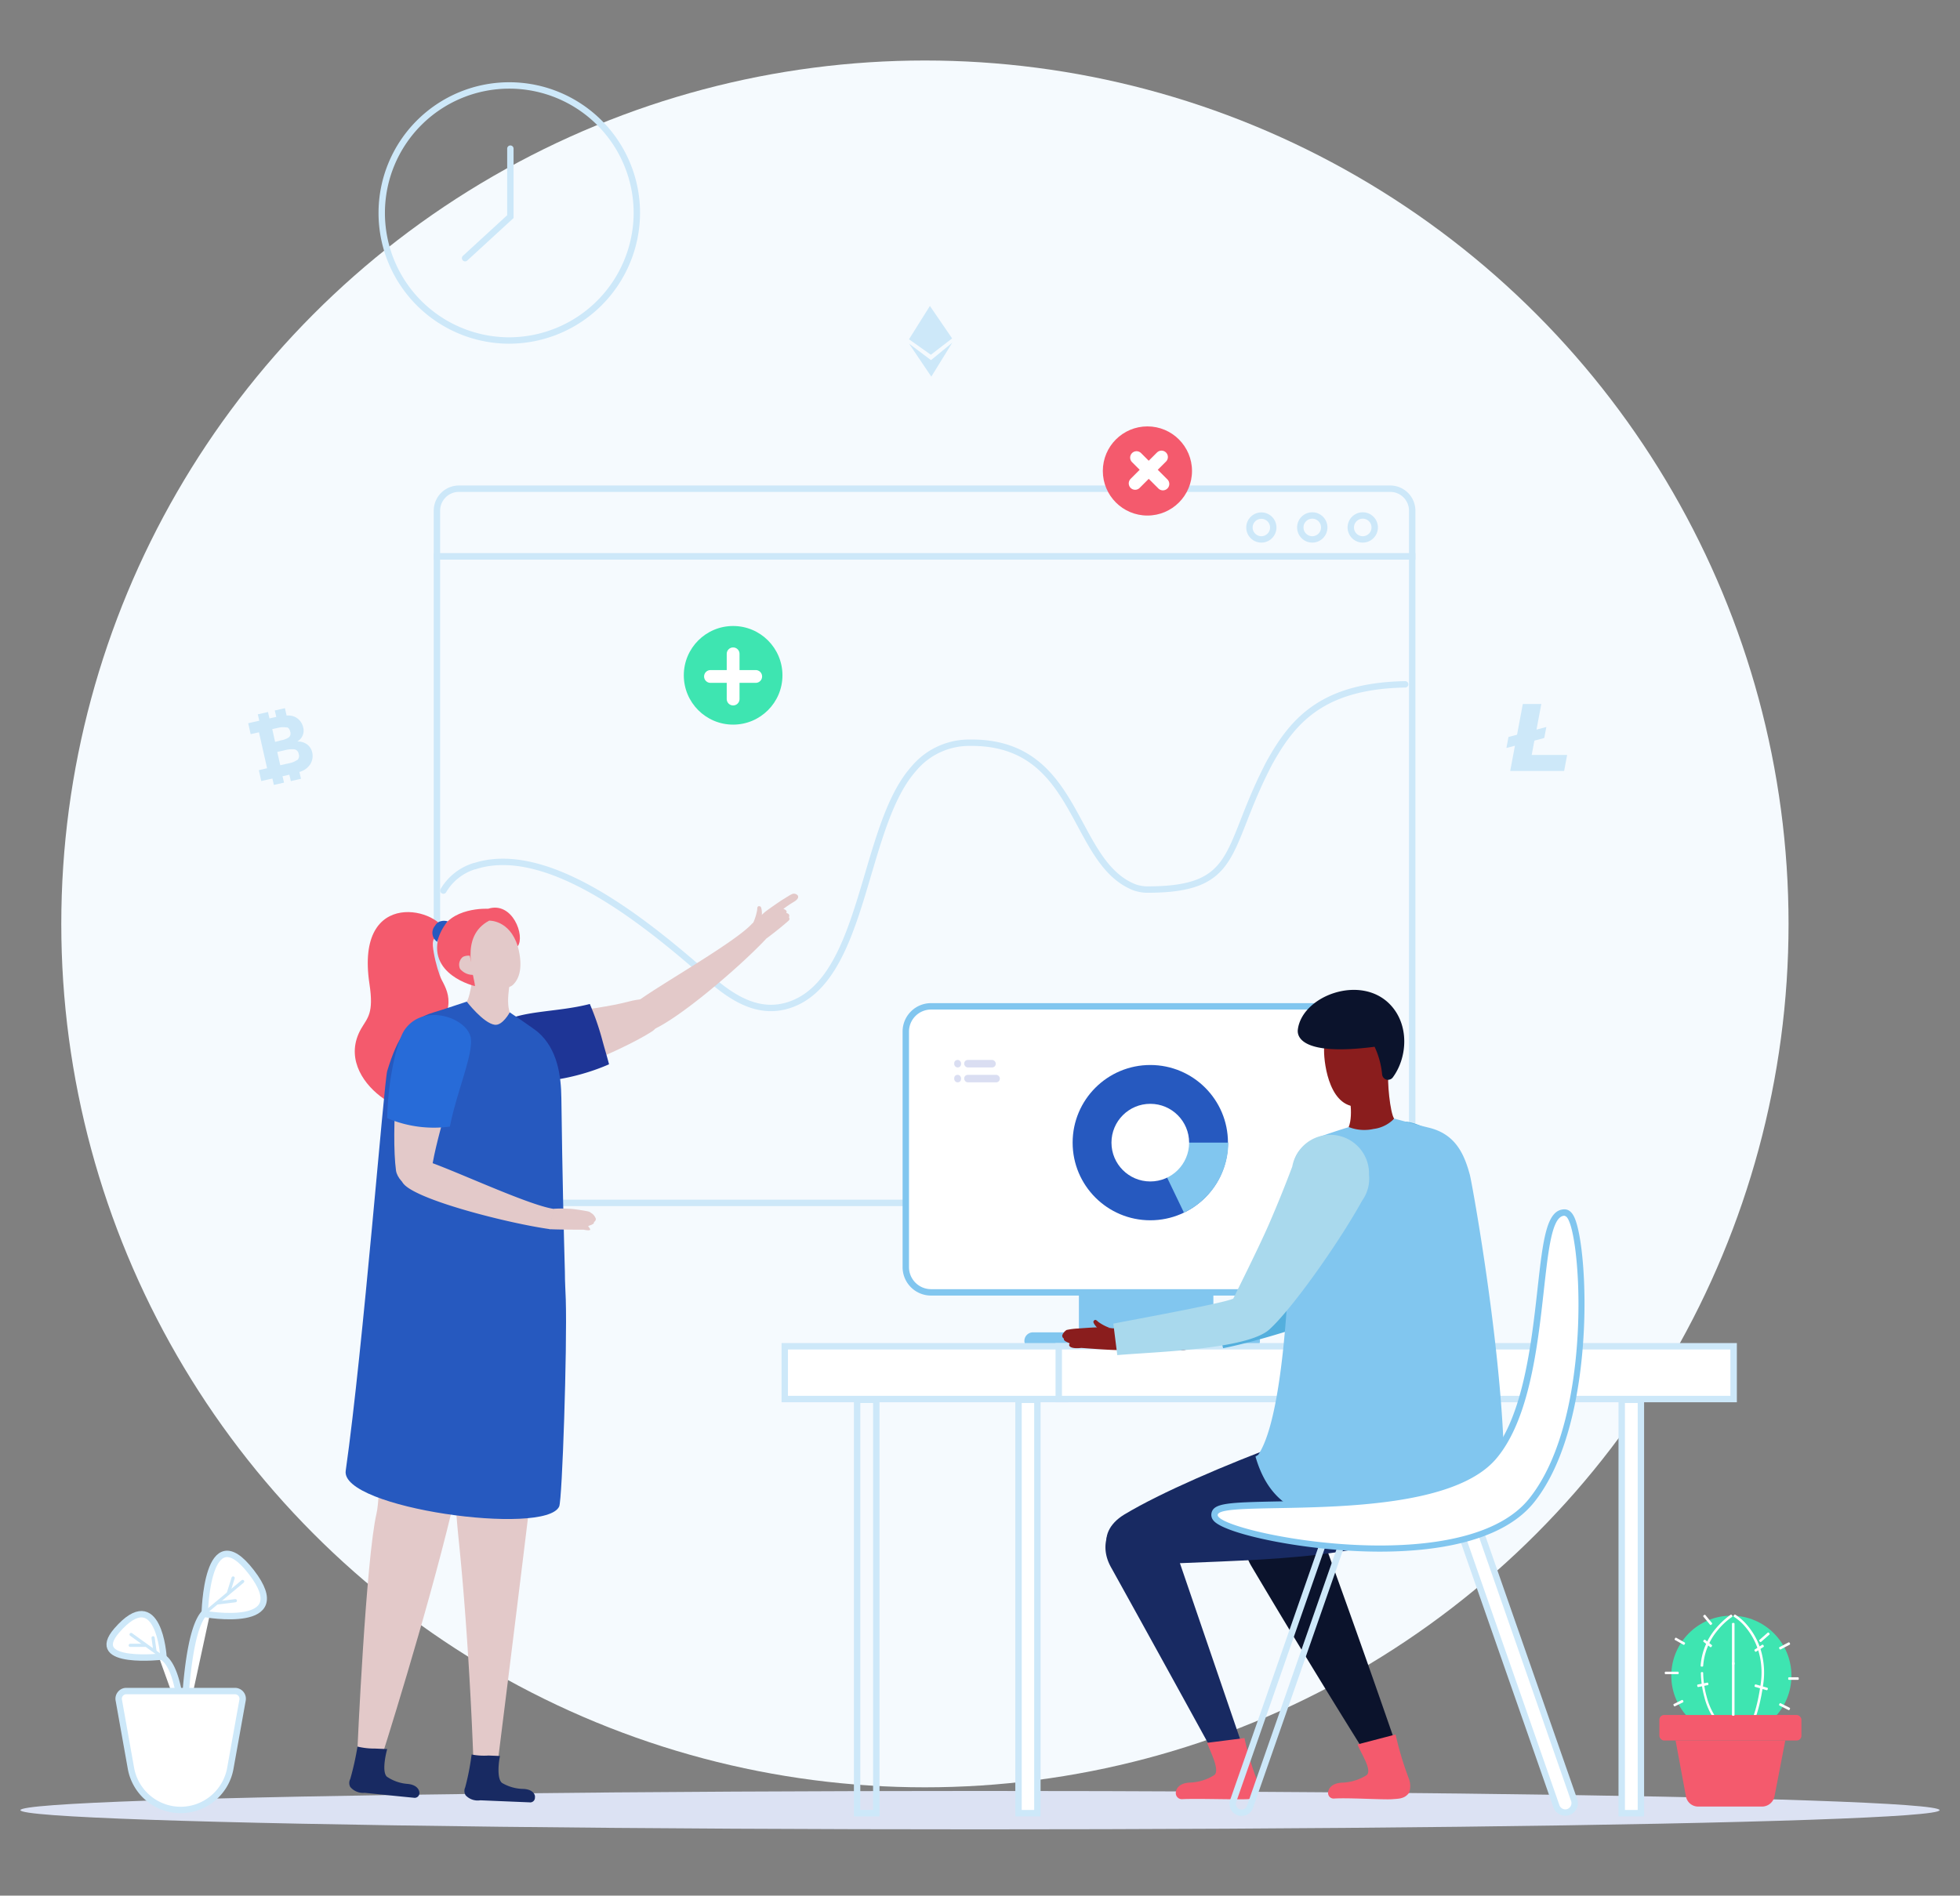 <svg id="Layer_1" data-name="Layer 1" xmlns="http://www.w3.org/2000/svg" viewBox="0 0 306.38 296.4"><rect x="0" y="0" width="306.38" height="296.4" fill="#808080" stroke="none"/><defs><style>.cls-1{fill:#f5fafe;}.cls-2{fill:#dce2f3;}.cls-26,.cls-27,.cls-3{fill:none;}.cls-25,.cls-26,.cls-3,.cls-6,.cls-7{stroke:#cde8f9;}.cls-25,.cls-27,.cls-3,.cls-7,.cls-9{stroke-linecap:round;}.cls-25,.cls-26,.cls-27,.cls-3,.cls-6,.cls-7,.cls-9{stroke-miterlimit:10;}.cls-4{fill:#3ee5b1;}.cls-5{fill:#cde8f9;}.cls-10,.cls-17,.cls-18,.cls-25,.cls-6,.cls-7{fill:#fff;}.cls-7{stroke-width:0.5px;}.cls-8{fill:#f45a6d;}.cls-16,.cls-19,.cls-9{fill:#81c6ef;}.cls-10,.cls-27,.cls-9{stroke:#fff;}.cls-27,.cls-9{stroke-width:2px;}.cls-10{stroke-linejoin:round;stroke-width:0.25px;}.cls-11{fill:#e3c9c9;}.cls-12{fill:#182a62;}.cls-13{fill:#1e3596;}.cls-14{fill:#2659bf;}.cls-15{fill:#276bd8;}.cls-17,.cls-19{fill-rule:evenodd;}.cls-20{fill:#0b132c;}.cls-21{fill:#8a1d1d;}.cls-22{fill:#54afdd;}.cls-23{fill:#dadef2;}.cls-24{fill:#a9d9ed;}</style></defs><circle class="cls-1" cx="144.58" cy="144.46" r="135"/><ellipse class="cls-2" cx="153.19" cy="283.03" rx="150" ry="3"/><path class="cls-3" d="M68.3,184.63V87H220.75v97.65a3.44,3.44,0,0,1-3.44,3.43H71.73A3.44,3.44,0,0,1,68.3,184.63Z"/><path class="cls-3" d="M68.3,79.84a3.44,3.44,0,0,1,3.43-3.43H217.31a3.44,3.44,0,0,1,3.44,3.43V87H68.3Z"/><path class="cls-3" d="M211.15,82.47A1.87,1.87,0,1,1,213,84.34,1.87,1.87,0,0,1,211.15,82.47Z"/><path class="cls-3" d="M203.26,82.47a1.87,1.87,0,1,1,1.86,1.87A1.87,1.87,0,0,1,203.26,82.47Z"/><path class="cls-3" d="M195.31,82.47a1.86,1.86,0,1,1,1.86,1.87A1.86,1.86,0,0,1,195.31,82.47Z"/><path class="cls-3" d="M219.65,107c-12.52.24-17.3,5.29-21,11.88-.25.43-.48.87-.7,1.33-6.49,12.85-4.32,18.88-18.59,18.88a5.73,5.73,0,0,1-1.51-.2,4.26,4.26,0,0,1-.87-.3c-9.6-4.23-8.32-22.67-25.39-22.46A11.27,11.27,0,0,0,143,120c-.21.24-.41.47-.61.72-7.65,9.39-7.32,32.63-19.06,36.43-4.23,1.36-8-.49-11.66-3.56-.23-.2-.47-.39-.7-.61-7.81-6.78-23.67-20.68-35.72-17.84-.34.08-.69.18-1,.28l-.06,0a8.5,8.5,0,0,0-4.88,3.83"/><circle class="cls-4" cx="114.6" cy="105.59" r="7.71"/><path class="cls-5" d="M48.82,117.71a2.13,2.13,0,0,0-.82-1.32,2.44,2.44,0,0,0-1.51-.45l.29-.22a1.72,1.72,0,0,0,.28-.3,1.92,1.92,0,0,0,.32-1.73,2.36,2.36,0,0,0-1-1.44,2.26,2.26,0,0,0-1.14-.37,3.17,3.17,0,0,0-.44,0l-.26-1.15-1.59.36.24,1-1.07.24-.23-1-1.59.36.23,1-.44.1-1.29.29.38,1.71,1.3-.29,1.27,5.62-1.29.3.38,1.7,1.29-.29.45-.1.23,1,1.59-.36-.24-1,1.07-.24.23,1,1.59-.36-.25-1.07a2.9,2.9,0,0,0,1.71-1.23A2.43,2.43,0,0,0,48.82,117.71Zm-4-4c.28.07.46.31.55.71a.8.8,0,0,1-.23.88,3.42,3.42,0,0,1-1.21.46L43,116l-.44-2,1-.22A3.15,3.15,0,0,1,44.82,113.75Zm1.62,5.12a3.17,3.17,0,0,1-1.25.51l-1.38.31-.47-2.08,1.19-.27a3.93,3.93,0,0,1,1.51-.13.83.83,0,0,1,.65.72A.87.87,0,0,1,46.44,118.87Z"/><polygon class="cls-5" points="145.51 55.47 142.09 53.05 145.36 47.84 148.83 52.91 145.51 55.47"/><polygon class="cls-5" points="145.58 58.89 142.1 53.73 145.53 56.31 148.85 53.59 145.58 58.89"/><polygon class="cls-5" points="239.43 118.04 239.85 115.8 241.39 115.39 241.72 113.67 240.18 114.08 240.93 110.08 238.04 110.08 237.14 114.88 235.8 115.23 235.48 116.95 236.81 116.6 236.07 120.54 244.5 120.54 244.97 118.04 239.43 118.04"/><path class="cls-6" d="M32.92,251.89a.11.11,0,0,0,.09-.13.12.12,0,0,0-.14-.09c-1.6.32-2.78,3.52-3.5,9.48-.53,4.42-.61,8.79-.61,8.83a.11.11,0,0,0,.11.12h0A.11.11,0,0,0,29,270"/><path class="cls-6" d="M32,252.36s.27-15.66,7.29-6.55S32,252.36,32,252.36Z"/><path class="cls-6" d="M28.76,270a.11.11,0,0,1-.11.12h0a.11.11,0,0,1-.11-.11c0-.11-.32-10.75-3.92-11.2a.11.11,0,0,1-.1-.13.11.11,0,0,1,.13-.1"/><path class="cls-6" d="M25.55,259s-.74-11.59-7.29-4.07C13.49,260.44,25.55,259,25.55,259Z"/><path class="cls-7" d="M37.93,247.27l-6,5"/><path class="cls-7" d="M36.44,246.73,35.73,249"/><path class="cls-7" d="M34,250.63l2.79-.35"/><path class="cls-7" d="M25.55,259.15l-.06,0-5-3.59"/><path class="cls-7" d="M20.36,257.26H22.7"/><path class="cls-7" d="M24.22,258.14l-.29-2.06"/><path class="cls-6" d="M28.26,283h0a7.91,7.91,0,0,1-7.79-6.51l-1.9-10.65a1.17,1.17,0,0,1,.26-1,1.15,1.15,0,0,1,.91-.43h17a1.2,1.2,0,0,1,1.18,1.4l-1.91,10.65A7.91,7.91,0,0,1,28.26,283Z"/><circle class="cls-8" cx="179.36" cy="73.64" r="6.97"/><line class="cls-9" x1="177.66" y1="71.55" x2="181.78" y2="75.67"/><line class="cls-9" x1="181.56" y1="71.46" x2="177.44" y2="75.58"/><path class="cls-8" d="M263.54,280.88a1.94,1.94,0,0,0,1.92,1.59h10a2,2,0,0,0,1.92-1.58l1.69-8.75H261.92Z"/><circle class="cls-4" cx="270.64" cy="262.01" r="9.39"/><path class="cls-10" d="M272.91,254.06a7.84,7.84,0,0,0-1.72-1.49l-.07.13a8,8,0,0,1,1.69,1.46,10.8,10.8,0,0,1,2.42,4.88,12.08,12.08,0,0,1,.12,4.25c-.32,2.31-1.11,6.39-2.7,7.82l.1.11c1.62-1.46,2.42-5.58,2.75-7.91a12.13,12.13,0,0,0-.13-4.3A10.75,10.75,0,0,0,272.91,254.06Z"/><path class="cls-10" d="M266.64,265.25a14.78,14.78,0,0,1-.53-3.68H266a15.08,15.08,0,0,0,.53,3.71,10.94,10.94,0,0,0,4.11,6.18l.08-.12A10.76,10.76,0,0,1,266.64,265.25Z"/><rect class="cls-8" x="259.39" y="268.15" width="22.2" height="3.99" rx="0.74"/><path class="cls-10" d="M268.39,254.61a10,10,0,0,0-2.43,5.85h.15a9.86,9.86,0,0,1,2.39-5.75,10.7,10.7,0,0,1,2.18-2l-.08-.13A11.78,11.78,0,0,0,268.39,254.61Z"/><rect class="cls-10" x="270.86" y="253.88" width="0.15" height="6.3"/><rect class="cls-10" x="270.86" y="260.02" width="0.15" height="8.13"/><rect class="cls-10" x="266.86" y="252.44" width="0.15" height="1.63" transform="translate(-100.11 227.46) rotate(-39.47)"/><rect class="cls-10" x="275.34" y="253.75" width="1.72" height="0.15" transform="matrix(0.75, -0.66, 0.66, 0.75, -98.87, 247.92)"/><rect class="cls-10" x="262.51" y="255.86" width="0.15" height="1.51" transform="translate(-89.72 359.97) rotate(-60.69)"/><rect class="cls-10" x="278.16" y="257.28" width="1.59" height="0.15" transform="translate(-87.74 159.48) rotate(-27.75)"/><rect class="cls-10" x="260.36" y="261.5" width="1.92" height="0.15"/><rect class="cls-10" x="279.65" y="262.38" width="1.4" height="0.15"/><rect class="cls-10" x="261.66" y="266.24" width="1.4" height="0.15" transform="translate(-90.77 143.61) rotate(-26.27)"/><rect class="cls-10" x="278.88" y="266.05" width="0.15" height="1.57" transform="translate(-84.72 396.29) rotate(-63.32)"/><rect class="cls-10" x="266.86" y="256.29" width="0.15" height="1.32" transform="translate(-100.03 308.09) rotate(-51.84)"/><rect class="cls-10" x="274.3" y="257.65" width="1.37" height="0.15" transform="translate(-95.63 189.26) rotate(-32.68)"/><rect class="cls-10" x="265.44" y="263.34" width="1.51" height="0.15" transform="translate(-46.51 57.34) rotate(-11.31)"/><rect class="cls-10" x="275.23" y="262.89" width="0.15" height="1.87" transform="translate(-54.42 455.34) rotate(-73.93)"/><path class="cls-8" d="M56.46,160.83c1-1.72,2-2.37,1.29-7-2.32-15.36,11.41-11.76,12-7.72.15,1-.25,1.68-1.28.83-1.74-1.43-.2,4.82.59,6.3,1.23,2.3,2.53,5.07-3.36,11-5.32,5.37.15,5.74.22,7.65C66.11,176.8,51.58,169.34,56.46,160.83Z"/><path class="cls-11" d="M87.33,194.2c.32,3.23-9.61,82-9.61,82a3.14,3.14,0,0,1-3.69,0s-.56-18.27-2.34-35.55c-1.53-14.93-.67-29-1.8-30l.61-15.73C76.51,195.55,85.3,195,87.33,194.2Z"/><path class="cls-12" d="M81.79,279.71a6.74,6.74,0,0,1-3.32-.94c-.84-.68-.51-3.36-.31-4.21l-1.8-.07a10.3,10.3,0,0,1-2.64-.16,39.27,39.27,0,0,1-1,5.13,1.33,1.33,0,0,0,.06,1.24,2.58,2.58,0,0,0,2.3.79l7.69.32a.74.74,0,0,0,.85-.78C83.69,280.68,83.38,279.77,81.79,279.71Z"/><path class="cls-11" d="M118.79,141.71c.31,0,.38,1.38.24,1.65-.54.55-.86.56-1.37,1.1a8.7,8.7,0,0,0,.69-2.13C118.39,142,118.33,141.59,118.79,141.71Z"/><path class="cls-11" d="M78.12,160.05c3.35-1.17,14.77-2,20.16-3.45,6.62-1.77,5.49,3.47,3.66,4.66-4.81,3.11-19.51,9.37-21.39,7C79.74,167.29,77.51,160.26,78.12,160.05Z"/><path class="cls-13" d="M78.12,160.05c3.29-2.12,8.8-1.71,14.08-3.07a42.32,42.32,0,0,1,2,5.83c.19.72.83,2.87,1,3.6-5.92,2.61-13.38,3.45-14.63,1.89C79.74,167.29,77.58,160.39,78.12,160.05Z"/><path class="cls-11" d="M99.27,156.86c3-2.41,15.58-9.43,18.29-12.44a12.67,12.67,0,0,0,2.14,2.43c-4.55,4.86-17.26,15.68-19.64,14.48a2.59,2.59,0,0,1-1.27-3.92A2.2,2.2,0,0,1,99.27,156.86Z"/><path class="cls-11" d="M123.22,144l0,0c-1.32,1.17-3,2.44-3.56,2.85-1-.34-2.14-2.37-2.12-2.41.69-.52,1.55-1.46,2.15-1.93s2.39-1.68,2.51-1.76c.36-.2,1.21-.78,1.51-.9a.76.76,0,0,1,1,.18c.08.13.2.51-.65,1a16.67,16.67,0,0,0-1.61,1.09s.69.15.47.64c0,0,.62.07.42.63C123.28,143.47,123.6,143.68,123.22,144Z"/><path class="cls-11" d="M58.81,193.08c2,.95,14.76,4.12,20.8,4,0,0-.59,7.93-2,12.71-2.29,7.5-5.41,20-7,26.46-4,16.66-11,38.63-11,38.63-1.72.9-3.72-.7-3.75-.83s1.35-30.42,3-37.42C60.17,230.8,58.5,194.81,58.81,193.08Z"/><path class="cls-11" d="M74.06,149.42c.41.32,4.66,2.91,5.91,2.77,0,.34-1,4.11-.29,6.1-1.23,4.37-5.45,1.45-6.72-1.68C73.57,155.75,74.24,151.11,74.06,149.42Z"/><path class="cls-11" d="M73.8,144.54c1.93-1.23,4.13-1.82,5.61-.16.53.59,3.56,6.88.79,9.59-1.17,1.14-5.11.22-6.09-1.33l-1.36-2.14A4.17,4.17,0,0,1,73.8,144.54Z"/><path class="cls-14" d="M87.41,235.55c-2.12,4.67-34.2.27-33.37-5.58,2.76-19.46,6-60.9,6.49-62.52,1.61-5.27,3.33-8,7.24-9.15,1.31-.38,5.19-1.69,5.19-1.69s2.59,3.37,4.37,3.62c1.23.17,2.35-1.94,2.35-1.94s3.68,2.46,4.46,3.13c3,2.64,3.57,6.77,3.61,10.29.16,12.39.38,21,.55,27.15,0,1.61.1,3,.14,4.33C88.67,210.75,87.89,234.49,87.41,235.55Z"/><path class="cls-8" d="M68.73,146c1.49-4.25,7.57-3.91,7.57-3.91,3.82-1.21,5.81,4.26,4.63,5.86-1.28-4.14-4.46-4-4.46-4-4.72,2.48-2.33,8.63-2.22,10.23C74.25,154.2,66.49,152.39,68.73,146Z"/><path class="cls-11" d="M72.37,149.61a2.06,2.06,0,0,1,1.06-.18c.19.84.55,2.31.62,3a2.62,2.62,0,0,1-2.14-.95A1.56,1.56,0,0,1,72.37,149.61Z"/><path class="cls-14" d="M68,144.75a1.58,1.58,0,0,1,.68-.64,2,2,0,0,1,1.3-.05,8.09,8.09,0,0,0-1.63,3.2A1.69,1.69,0,0,1,68,144.75Z"/><path class="cls-12" d="M63.74,278.93a6.62,6.62,0,0,1-3.26-1.13c-.8-.72-.2-3.49.05-4.32l-1.9-.08a11.38,11.38,0,0,1-2.75-.31,43.55,43.55,0,0,1-1.13,5.07,1.33,1.33,0,0,0,0,1.24,2.62,2.62,0,0,0,2.25.92c1.34.13,5.75.59,7.67.77a.74.74,0,0,0,.89-.72C65.57,280,65.32,279.09,63.74,278.93Z"/><path class="cls-11" d="M89.49,189.64c.29-.2.55-.5.76-.08.16.26-.8,1.19-1.1,1.26-.76,0-.73-.49-1.45-.43A6.54,6.54,0,0,0,89.49,189.64Z"/><path class="cls-11" d="M86.62,189a16.83,16.83,0,0,1,2.25,0c.9,0,2.9.38,3,.4.4.09.39.18.67.34a1.77,1.77,0,0,1,.6.83.53.53,0,0,1-.3.5c.15.41-.95.57-.89.66.23.39.83.83-.73.54-.1,0-4.07,0-5.33-.08A16.06,16.06,0,0,1,86.62,189Z"/><path class="cls-11" d="M72.54,162.19c-.37,3.53-3.88,14-4.87,19.49-1.21,6.74-5.48,3.49-5.77,1.33-.77-5.69.17-20.74,2.13-22.13C65.08,160.13,72.6,161.55,72.54,162.19Z"/><path class="cls-15" d="M73.55,162.1c.6,2.43-2.2,8.69-3.22,14.05a18.62,18.62,0,0,1-9.81-1.32c.16-6.47,1.59-12.09,2.69-13.75C66.07,156.82,72.76,159,73.55,162.1Z"/><path class="cls-11" d="M65.27,181.26a2.29,2.29,0,0,1,.72.07c3.7,1,16.71,7.24,20.73,7.71a12.45,12.45,0,0,0-.73,3.15c-6.6-.9-22.78-5-23.18-7.62A2.59,2.59,0,0,1,65.27,181.26Z"/><rect class="cls-16" x="168.65" y="200.09" width="21.02" height="9.61"/><path class="cls-17" d="M145.51,202.07a4,4,0,0,1-3.92-4v-36.8a3.94,3.94,0,0,1,3.92-4h66.86a3.94,3.94,0,0,1,3.92,4v36.8a3.94,3.94,0,0,1-3.92,4Z"/><path class="cls-16" d="M212.37,157.85a3.45,3.45,0,0,1,3.42,3.46v36.8a3.45,3.45,0,0,1-3.42,3.46H145.51a3.45,3.45,0,0,1-3.42-3.46v-36.8a3.45,3.45,0,0,1,3.42-3.46h66.86m0-1H145.51a4.44,4.44,0,0,0-4.42,4.46v36.8a4.44,4.44,0,0,0,4.42,4.46h66.86a4.44,4.44,0,0,0,4.42-4.46v-36.8a4.44,4.44,0,0,0-4.42-4.46Z"/><rect class="cls-18" x="144.38" y="159.87" width="69.96" height="35.53"/><path class="cls-19" d="M195.61,208.32H161.47a1.34,1.34,0,0,0,0,2.68h34.14a1.34,1.34,0,0,0,0-2.68Z"/><path class="cls-5" d="M136.48,219.37V283h-2V219.37h2m1-1h-4V284h4V218.37Z"/><rect class="cls-18" x="159.21" y="218.87" width="2.95" height="64.62"/><path class="cls-5" d="M161.66,219.37V283h-1.95V219.37h1.95m1-1h-3.95V284h3.95V218.37Z"/><rect class="cls-18" x="253.49" y="218.87" width="2.95" height="64.62"/><path class="cls-5" d="M256,219.37V283h-2V219.37h2m1-1h-4V284h4V218.37Z"/><rect class="cls-18" x="122.67" y="210.5" width="43.81" height="8.25"/><path class="cls-5" d="M166,211v7.25H123.17V211H166m1-1H122.17v9.25H167V210Z"/><rect class="cls-18" x="165.49" y="210.5" width="105.51" height="8.25"/><path class="cls-5" d="M270.49,211v7.25H166V211h104.5m1-1H165v9.25h106.5V210Z"/><path class="cls-20" d="M195.6,244.85c11,18.55,19.12,31.34,19.12,31.34a3.73,3.73,0,0,1,4.15-1.49s-5.05-14.8-11.47-32.46C203.17,230.59,191.12,237.28,195.6,244.85Z"/><path class="cls-21" d="M187.78,206.26c-.34-.16-.65-.43-.81.05-.12.29,1,1.1,1.34,1.12.78-.17.68-.62,1.44-.67A6.72,6.72,0,0,1,187.78,206.26Z"/><path class="cls-21" d="M190.32,206.7a17.51,17.51,0,0,0-2.33.35c-.93.19-2.94.85-3.08.9a11.9,11.9,0,0,0-1.73.63,1.79,1.79,0,0,0-.48,1,.54.54,0,0,0,.38.47c-.08.45,1.08.44,1,.54-.18.44.36.82,1.92.26.1,0,4.21-.64,5.51-.94A17.16,17.16,0,0,0,190.32,206.7Z"/><path class="cls-21" d="M212.05,197.3a2.75,2.75,0,0,0-.76.12c-3.8,1.3-17,8.57-21.22,9.3a13.17,13.17,0,0,1,1,3.26c6.85-1.34,23.53-6.59,23.79-9.36C215.06,198.07,213.31,197.3,212.05,197.3Z"/><path class="cls-21" d="M220.28,177.55c-2.22,3-6.64,14.14-9.77,19.08-3.85,6.05,1.75,6.57,3.51,5.12,4.62-3.84,15.49-16.58,13.75-19.18C227,181.44,220.68,177,220.28,177.55Z"/><path class="cls-22" d="M219.57,175.43c-1.44,3.52-2.81,6.76-4.59,10.55a106.55,106.55,0,0,1-5.18,10.2,10.12,10.12,0,0,0-.69,1.22c-1.59.7-3.69,1.72-5.9,2.8-4.84,2.35-10.86,5.27-13.28,5.69l1.26,4.91c6-1.17,19.84-5.38,23.41-8.44,3.77-3.15,14.62-15.2,13.48-19.31C226.19,176.23,219.68,175.15,219.57,175.43Z"/><path class="cls-12" d="M221.3,219.37c-5.43.27-34,10.48-45.56,17.44-4.93,3-2.88,8.24,2.55,7.91,15.68-.95,36.45-.37,45.68-7C238.64,227.24,224.21,219.23,221.3,219.37Z"/><path class="cls-21" d="M190.91,274.68a6.74,6.74,0,0,1,.35,2.12,4.41,4.41,0,0,0,3.19,1.06,10.71,10.71,0,0,0,.07-3.37C194.32,274.5,192.33,273.37,190.91,274.68Z"/><path class="cls-12" d="M173.64,245c9.43,17,17.18,31.18,17.18,31.18a3.7,3.7,0,0,1,4-1.42s-5.47-16-11-32.16C180.15,231.88,169.8,238,173.64,245Z"/><path class="cls-21" d="M217.05,167.33c-.44.33-5,2.87-6.29,2.68,0,.36.89,4.17.06,6.22.37,1.91,5.65,1.91,7.1-1.33C217.31,174,216.79,169.09,217.05,167.33Z"/><path class="cls-21" d="M212.25,161c-2.4-.16-4.72.41-5.24,2.67-.19.81.18,8.12,4.09,9.22,1.65.46,4.81-2.37,4.93-4.29,0,0,.18-2.62.18-2.65C216.37,163.42,214.82,161.19,212.25,161Z"/><path class="cls-16" d="M235,225.21c-.81-17.85-5-40.76-5.24-41.52-.94-3.51-2.4-6.41-6.45-7.38-1.36-.32-5.37-1.41-5.37-1.41a5.38,5.38,0,0,1-3.23,1.62,6.72,6.72,0,0,1-3.87-.29s-4.63,1.43-5.48,1.92c-3.26,1.91-3.28,3.28-3.49,7.77-.1,2.08-.15,34.06-5.19,41.55l-.43.27c1.86,6.45,5.58,8.25,8.8,9.3,8.49,2.78,29.73-3.58,30.33-3.62C235.34,230.83,235.2,228.05,235,225.21Z"/><path class="cls-21" d="M170.94,206.58c-.19.26.75,1.31,1.05,1.4.8,0,.8-.45,1.55-.33a7.06,7.06,0,0,1-1.81-.93C171.44,206.49,171.2,206.16,170.94,206.58Z"/><path class="cls-21" d="M171.76,207.54c-.94,0-3.06.17-3.21.18a10.88,10.88,0,0,0-1.82.23,1.73,1.73,0,0,0-.68.82.52.52,0,0,0,.27.54c-.18.43,1,.67.88.77-.27.38.17.87,1.82.68.1,0,4.24.33,5.58.33a17.44,17.44,0,0,0-.49-3.37A16.33,16.33,0,0,0,171.76,207.54Z"/><path class="cls-21" d="M195.7,202.87a2.28,2.28,0,0,0-.75.14c-3.77,1.41-17.39,4-21.55,4.82a13.09,13.09,0,0,1,1,3.23c6.81-1.53,23.93-2.17,24.11-4.95C198.72,203.56,197,202.83,195.7,202.87Z"/><path class="cls-21" d="M203.36,182.89c-2.13,3.05-6.23,14.33-9.22,19.35-3.68,6.16,1.94,6.52,3.65,5,4.51-4,15-17,13.2-19.56C210.2,186.59,203.75,182.34,203.36,182.89Z"/><rect class="cls-23" x="149.16" y="165.73" width="1.07" height="1.17" rx="0.51"/><rect class="cls-23" x="149.16" y="168.06" width="1.07" height="1.17" rx="0.51"/><rect class="cls-23" x="150.72" y="165.73" width="4.93" height="1.17" rx="0.56"/><rect class="cls-23" x="150.72" y="168.06" width="5.57" height="1.17" rx="0.56"/><circle class="cls-14" cx="179.81" cy="178.66" r="12.14"/><path class="cls-16" d="M185.07,189.6A12.14,12.14,0,0,0,192,178.66H179.81Z"/><circle class="cls-18" cx="179.81" cy="178.66" r="6.07"/><path class="cls-20" d="M202.87,161c-.14,1.18.74,4.13,12,2.67a13,13,0,0,1,1.18,4.35.93.93,0,0,0,1.69.41c2.27-3.11,2.58-8.15-.39-11.31C212.75,152.23,203.51,155.7,202.87,161Z"/><path class="cls-8" d="M218.15,271.2a51.75,51.75,0,0,0,2.11,7,3.18,3.18,0,0,1,0,2.12c-.74,1-1.71.91-2.66,1-1.55.09-6.71-.24-9-.11a.87.87,0,0,1-1-.89c0-.41.32-1.48,2.16-1.59a7.63,7.63,0,0,0,3.86-1.17c1-.8-1.15-3.83-1.4-4.81"/><path class="cls-8" d="M194.53,271.76a44,44,0,0,0,1.92,6.47,1.56,1.56,0,0,1,0,1.45c-.74,1-.45,1.57-1.4,1.63-1.56.09-8-.12-10.25,0a.94.94,0,0,1-1-1c0-.41.31-1.48,2.15-1.59a7.63,7.63,0,0,0,3.86-1.17c1-.8-.85-4.07-1.1-5.05"/><path class="cls-24" d="M214,183.68a6.05,6.05,0,0,0-12-1.27c-1.13,3-2.26,5.81-3.67,9.06-1.69,3.87-5.37,11.18-5.55,11.58-1.57.75-16.34,3.42-18.75,3.91l.62,4.92c6-.52,20.28-.87,23.76-4s10.8-13.43,14.52-20.16A5.92,5.92,0,0,0,214,183.68Z"/><path class="cls-25" d="M244.05,283.26a1.46,1.46,0,0,1-.76-.84L227,235.77a.22.22,0,0,1,0-.16.22.22,0,0,1,.12-.11l2.4-.84a.21.21,0,0,1,.27.13l16.27,46.65a1.48,1.48,0,0,1-.06,1.13,1.51,1.51,0,0,1-.85.76,1.67,1.67,0,0,1-.49.08A1.43,1.43,0,0,1,244.05,283.26Z"/><path class="cls-3" d="M193.63,283.36h0a1.4,1.4,0,0,1-.86-1.78l15.14-43.39a.19.19,0,0,1,.11-.12.18.18,0,0,1,.16,0l2.23.78a.2.2,0,0,1,.13.26L195.4,282.5a1.39,1.39,0,0,1-1.31.93A1.47,1.47,0,0,1,193.63,283.36Zm.07-.2Z"/><path class="cls-18" d="M215.73,242.15c-11.88,0-24.19-2.88-25.63-4.68a.87.87,0,0,1-.2-.75c.27-1.18,2.74-1.28,9.85-1.42,10.4-.19,27.8-.52,33.77-7.54,5.1-6,6.39-17.57,7.34-26,.81-7.29,1.35-12.1,3.74-12.1.66,0,1,.73,1.1,1,2.22,4.79,3.45,31.9-6.24,44-5,6.23-15.65,7.53-23.73,7.53Z"/><path class="cls-16" d="M244.6,190.13h0c2.39.07,5,31-5.56,44.18-4.45,5.57-13.92,7.34-23.34,7.34-12.89,0-25.69-3.33-25.35-4.82.6-2.58,34.38,2,43.52-8.74s6.18-38,10.7-38m0-1c-2.84,0-3.37,4.72-4.24,12.54-.94,8.4-2.22,19.9-7.22,25.77-5.83,6.84-23.09,7.17-33.4,7.36-7.73.15-10,.26-10.33,1.81a1.35,1.35,0,0,0,.3,1.17c1.69,2.13,14.61,4.87,26,4.87,8.19,0,19-1.34,24.12-7.71,9.81-12.27,8.55-39.71,6.3-44.56-.37-.81-.88-1.23-1.49-1.25h-.06Z"/><path class="cls-26" d="M79.61,53.24A19.94,19.94,0,1,1,99.55,33.3,20,20,0,0,1,79.61,53.24Z"/><polyline class="cls-3" points="79.78 23.24 79.78 33.87 72.7 40.37"/><line class="cls-27" x1="111.06" y1="105.77" x2="118.13" y2="105.77"/><line class="cls-27" x1="114.6" y1="102.23" x2="114.6" y2="109.3"/></svg>